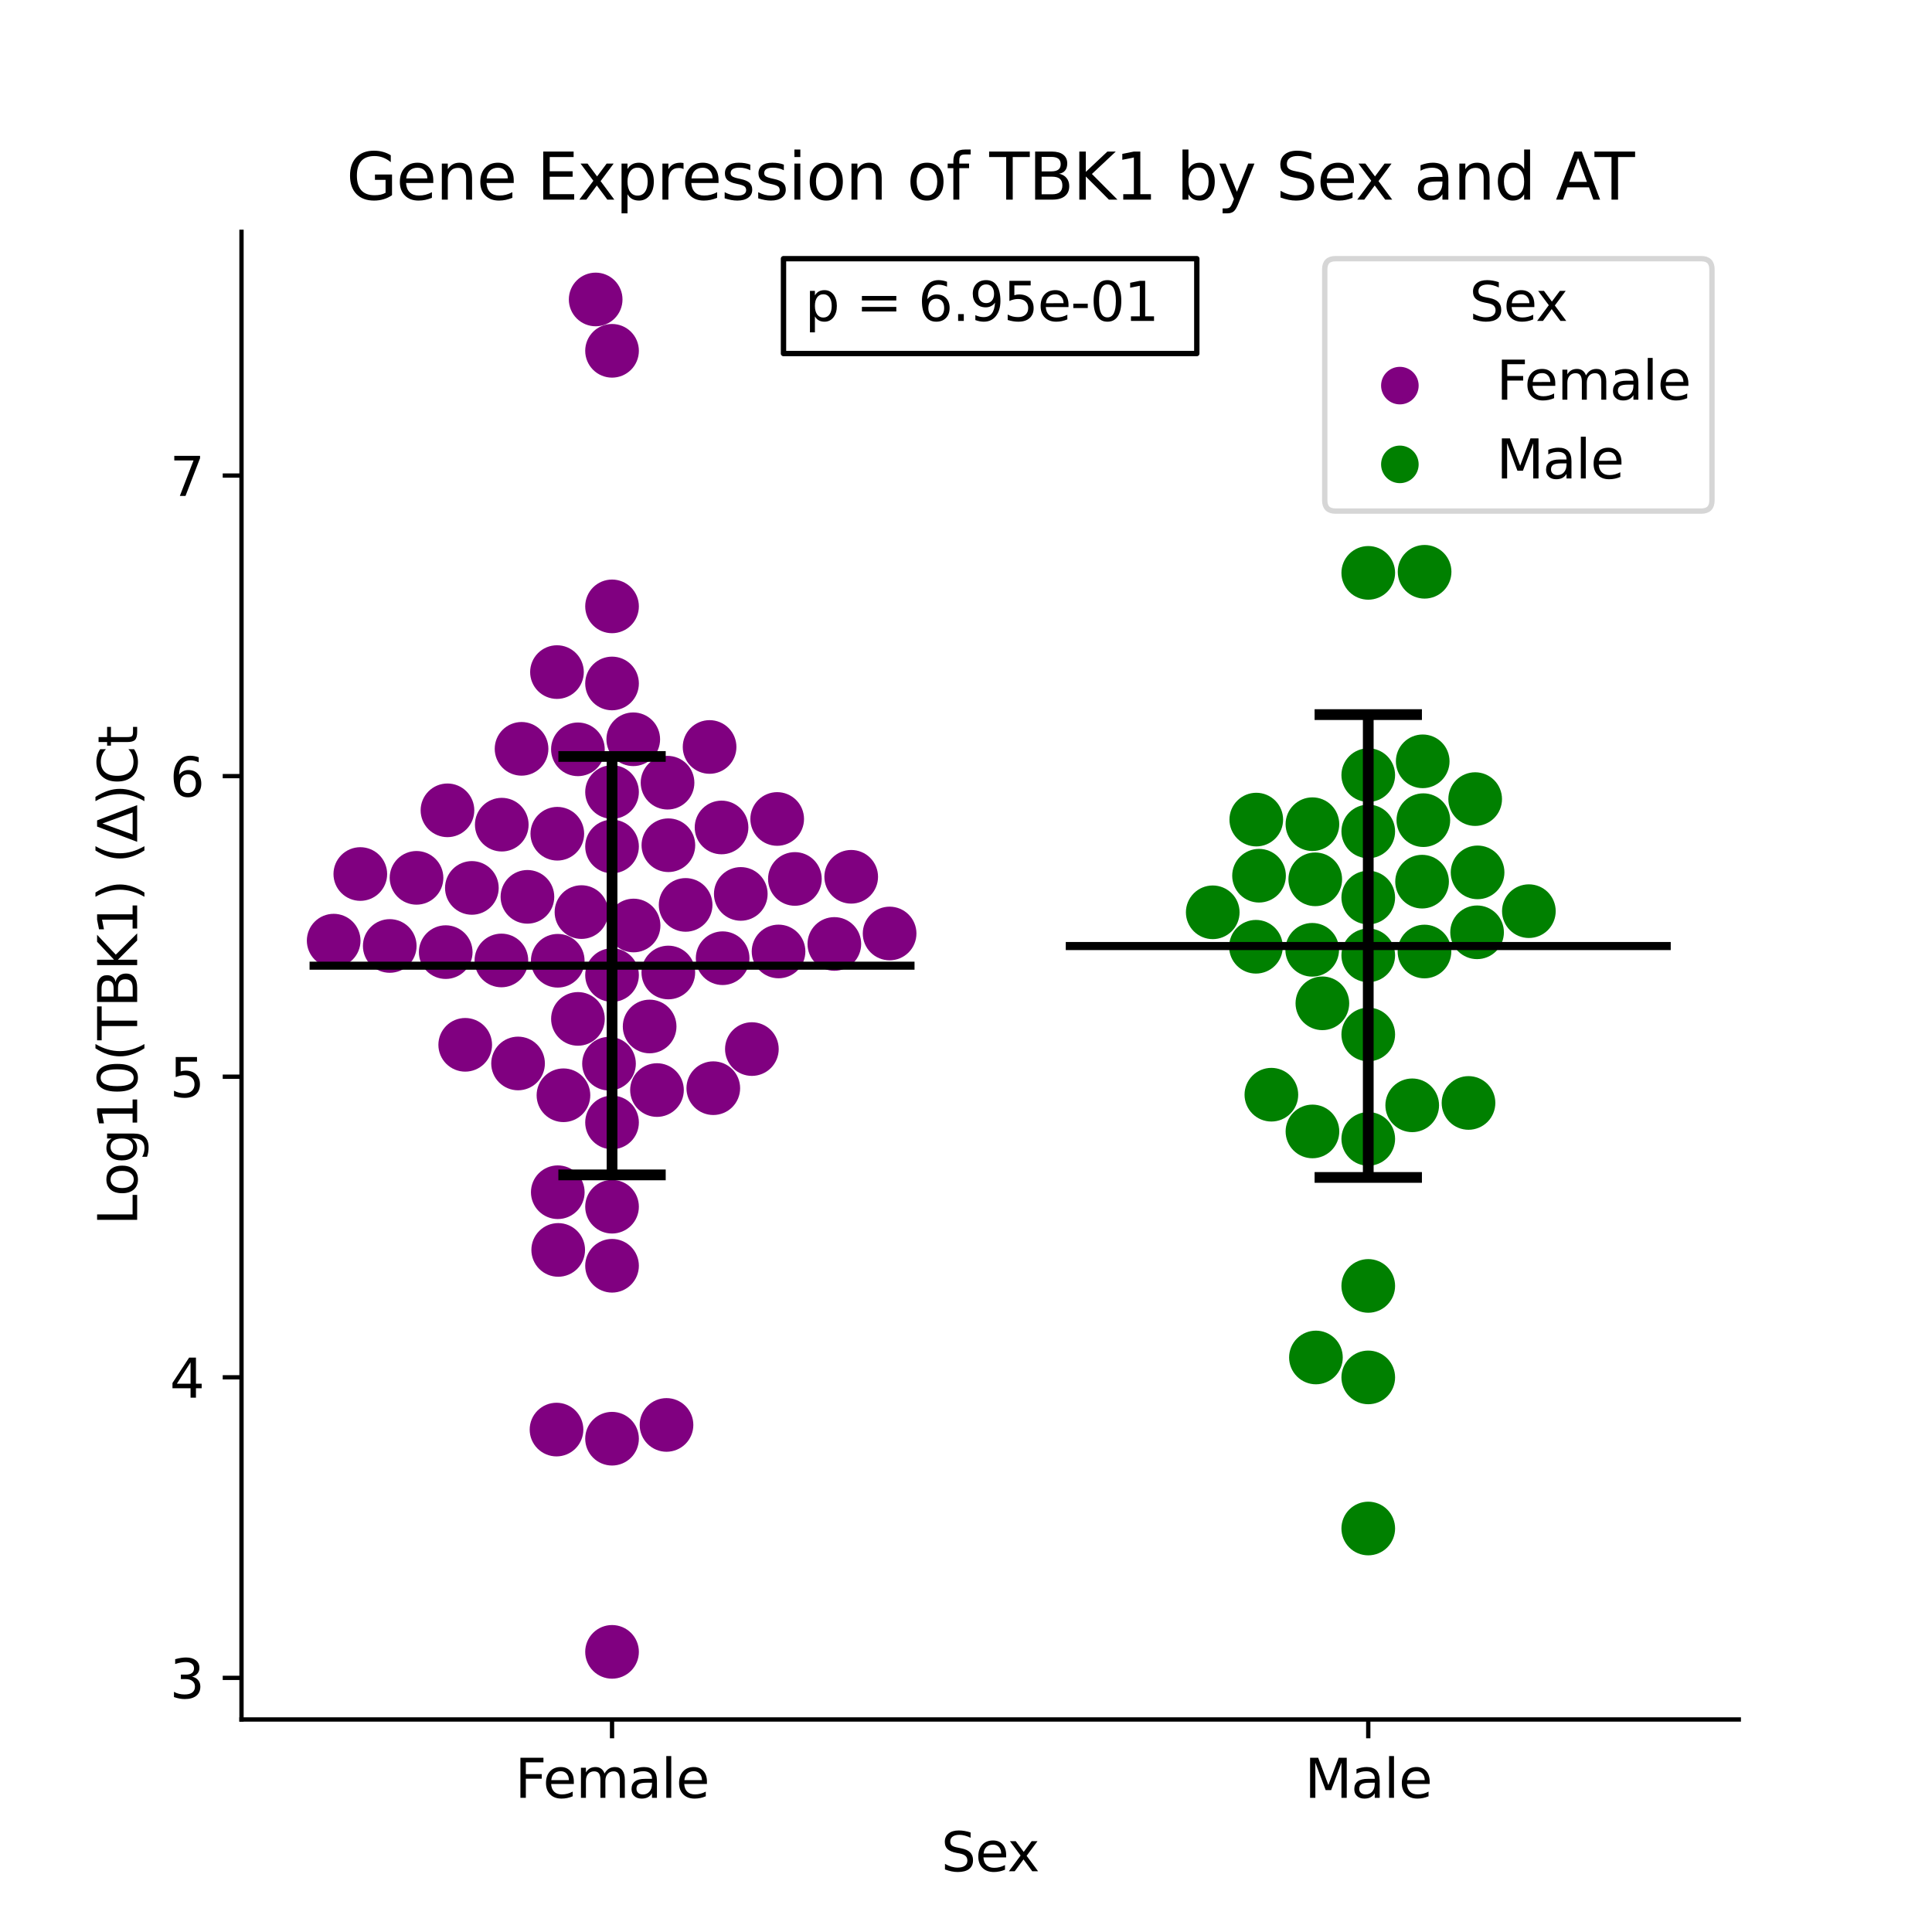 <?xml version="1.0" encoding="utf-8" standalone="no"?>
<!DOCTYPE svg PUBLIC "-//W3C//DTD SVG 1.1//EN"
  "http://www.w3.org/Graphics/SVG/1.1/DTD/svg11.dtd">
<svg xmlns:xlink="http://www.w3.org/1999/xlink" width="360pt" height="360pt" viewBox="0 0 360 360" xmlns="http://www.w3.org/2000/svg" version="1.1">
 <defs>
  <style type="text/css">*{stroke-linejoin: round; stroke-linecap: butt}</style>
 </defs>
 <g id="figure_1">
  <g id="patch_1">
   <path d="M 0 360 
L 360 360 
L 360 0 
L 0 0 
z
" style="fill: #ffffff"/>
  </g>
  <g id="axes_1">
   <g id="patch_2">
    <path d="M 45 320.4 
L 324 320.4 
L 324 43.2 
L 45 43.2 
z
" style="fill: #ffffff"/>
   </g>
   <g id="PathCollection_1">
    <defs>
     <path id="C0_0_c34fcb2a4e" d="M 0 5 
C 1.326 5 2.598 4.473 3.536 3.536 
C 4.473 2.598 5 1.326 5 -0 
C 5 -1.326 4.473 -2.598 3.536 -3.536 
C 2.598 -4.473 1.326 -5 0 -5 
C -1.326 -5 -2.598 -4.473 -3.536 -3.536 
C -4.473 -2.598 -5 -1.326 -5 0 
C -5 1.326 -4.473 2.598 -3.536 3.536 
C -2.598 4.473 -1.326 5 0 5 
z
"/>
    </defs>
    <g clip-path="url(#p6804b8bcdd)">
     <use xlink:href="#C0_0_c34fcb2a4e" x="127.757" y="168.617" style="fill: #800080"/>
    </g>
    <g clip-path="url(#p6804b8bcdd)">
     <use xlink:href="#C0_0_c34fcb2a4e" x="114.045" y="307.8" style="fill: #800080"/>
    </g>
    <g clip-path="url(#p6804b8bcdd)">
     <use xlink:href="#C0_0_c34fcb2a4e" x="107.685" y="139.626" style="fill: #800080"/>
    </g>
    <g clip-path="url(#p6804b8bcdd)">
     <use xlink:href="#C0_0_c34fcb2a4e" x="114.045" y="127.354" style="fill: #800080"/>
    </g>
    <g clip-path="url(#p6804b8bcdd)">
     <use xlink:href="#C0_0_c34fcb2a4e" x="138.035" y="166.57" style="fill: #800080"/>
    </g>
    <g clip-path="url(#p6804b8bcdd)">
     <use xlink:href="#C0_0_c34fcb2a4e" x="93.427" y="178.968" style="fill: #800080"/>
    </g>
    <g clip-path="url(#p6804b8bcdd)">
     <use xlink:href="#C0_0_c34fcb2a4e" x="155.468" y="175.891" style="fill: #800080"/>
    </g>
    <g clip-path="url(#p6804b8bcdd)">
     <use xlink:href="#C0_0_c34fcb2a4e" x="98.279" y="167.113" style="fill: #800080"/>
    </g>
    <g clip-path="url(#p6804b8bcdd)">
     <use xlink:href="#C0_0_c34fcb2a4e" x="114.045" y="157.731" style="fill: #800080"/>
    </g>
    <g clip-path="url(#p6804b8bcdd)">
     <use xlink:href="#C0_0_c34fcb2a4e" x="108.347" y="169.953" style="fill: #800080"/>
    </g>
    <g clip-path="url(#p6804b8bcdd)">
     <use xlink:href="#C0_0_c34fcb2a4e" x="144.818" y="152.604" style="fill: #800080"/>
    </g>
    <g clip-path="url(#p6804b8bcdd)">
     <use xlink:href="#C0_0_c34fcb2a4e" x="165.766" y="173.942" style="fill: #800080"/>
    </g>
    <g clip-path="url(#p6804b8bcdd)">
     <use xlink:href="#C0_0_c34fcb2a4e" x="103.927" y="179.024" style="fill: #800080"/>
    </g>
    <g clip-path="url(#p6804b8bcdd)">
     <use xlink:href="#C0_0_c34fcb2a4e" x="117.999" y="137.753" style="fill: #800080"/>
    </g>
    <g clip-path="url(#p6804b8bcdd)">
     <use xlink:href="#C0_0_c34fcb2a4e" x="86.687" y="194.686" style="fill: #800080"/>
    </g>
    <g clip-path="url(#p6804b8bcdd)">
     <use xlink:href="#C0_0_c34fcb2a4e" x="122.419" y="203.116" style="fill: #800080"/>
    </g>
    <g clip-path="url(#p6804b8bcdd)">
     <use xlink:href="#C0_0_c34fcb2a4e" x="114.045" y="147.582" style="fill: #800080"/>
    </g>
    <g clip-path="url(#p6804b8bcdd)">
     <use xlink:href="#C0_0_c34fcb2a4e" x="103.847" y="155.354" style="fill: #800080"/>
    </g>
    <g clip-path="url(#p6804b8bcdd)">
     <use xlink:href="#C0_0_c34fcb2a4e" x="97.185" y="139.535" style="fill: #800080"/>
    </g>
    <g clip-path="url(#p6804b8bcdd)">
     <use xlink:href="#C0_0_c34fcb2a4e" x="93.497" y="153.664" style="fill: #800080"/>
    </g>
    <g clip-path="url(#p6804b8bcdd)">
     <use xlink:href="#C0_0_c34fcb2a4e" x="83.379" y="150.992" style="fill: #800080"/>
    </g>
    <g clip-path="url(#p6804b8bcdd)">
     <use xlink:href="#C0_0_c34fcb2a4e" x="132.221" y="139.187" style="fill: #800080"/>
    </g>
    <g clip-path="url(#p6804b8bcdd)">
     <use xlink:href="#C0_0_c34fcb2a4e" x="113.48" y="198.2" style="fill: #800080"/>
    </g>
    <g clip-path="url(#p6804b8bcdd)">
     <use xlink:href="#C0_0_c34fcb2a4e" x="124.386" y="145.844" style="fill: #800080"/>
    </g>
    <g clip-path="url(#p6804b8bcdd)">
     <use xlink:href="#C0_0_c34fcb2a4e" x="83.054" y="177.414" style="fill: #800080"/>
    </g>
    <g clip-path="url(#p6804b8bcdd)">
     <use xlink:href="#C0_0_c34fcb2a4e" x="124.543" y="157.497" style="fill: #800080"/>
    </g>
    <g clip-path="url(#p6804b8bcdd)">
     <use xlink:href="#C0_0_c34fcb2a4e" x="67.139" y="162.861" style="fill: #800080"/>
    </g>
    <g clip-path="url(#p6804b8bcdd)">
     <use xlink:href="#C0_0_c34fcb2a4e" x="121.05" y="191.27" style="fill: #800080"/>
    </g>
    <g clip-path="url(#p6804b8bcdd)">
     <use xlink:href="#C0_0_c34fcb2a4e" x="158.609" y="163.378" style="fill: #800080"/>
    </g>
    <g clip-path="url(#p6804b8bcdd)">
     <use xlink:href="#C0_0_c34fcb2a4e" x="114.045" y="224.851" style="fill: #800080"/>
    </g>
    <g clip-path="url(#p6804b8bcdd)">
     <use xlink:href="#C0_0_c34fcb2a4e" x="77.612" y="163.574" style="fill: #800080"/>
    </g>
    <g clip-path="url(#p6804b8bcdd)">
     <use xlink:href="#C0_0_c34fcb2a4e" x="107.691" y="189.857" style="fill: #800080"/>
    </g>
    <g clip-path="url(#p6804b8bcdd)">
     <use xlink:href="#C0_0_c34fcb2a4e" x="103.698" y="266.381" style="fill: #800080"/>
    </g>
    <g clip-path="url(#p6804b8bcdd)">
     <use xlink:href="#C0_0_c34fcb2a4e" x="87.926" y="165.451" style="fill: #800080"/>
    </g>
    <g clip-path="url(#p6804b8bcdd)">
     <use xlink:href="#C0_0_c34fcb2a4e" x="104.014" y="232.905" style="fill: #800080"/>
    </g>
    <g clip-path="url(#p6804b8bcdd)">
     <use xlink:href="#C0_0_c34fcb2a4e" x="134.45" y="154.186" style="fill: #800080"/>
    </g>
    <g clip-path="url(#p6804b8bcdd)">
     <use xlink:href="#C0_0_c34fcb2a4e" x="118.061" y="172.454" style="fill: #800080"/>
    </g>
    <g clip-path="url(#p6804b8bcdd)">
     <use xlink:href="#C0_0_c34fcb2a4e" x="145.071" y="177.291" style="fill: #800080"/>
    </g>
    <g clip-path="url(#p6804b8bcdd)">
     <use xlink:href="#C0_0_c34fcb2a4e" x="72.624" y="176.268" style="fill: #800080"/>
    </g>
    <g clip-path="url(#p6804b8bcdd)">
     <use xlink:href="#C0_0_c34fcb2a4e" x="104.991" y="204.086" style="fill: #800080"/>
    </g>
    <g clip-path="url(#p6804b8bcdd)">
     <use xlink:href="#C0_0_c34fcb2a4e" x="96.533" y="198.162" style="fill: #800080"/>
    </g>
    <g clip-path="url(#p6804b8bcdd)">
     <use xlink:href="#C0_0_c34fcb2a4e" x="140.102" y="195.479" style="fill: #800080"/>
    </g>
    <g clip-path="url(#p6804b8bcdd)">
     <use xlink:href="#C0_0_c34fcb2a4e" x="114.045" y="65.368" style="fill: #800080"/>
    </g>
    <g clip-path="url(#p6804b8bcdd)">
     <use xlink:href="#C0_0_c34fcb2a4e" x="124.533" y="181.211" style="fill: #800080"/>
    </g>
    <g clip-path="url(#p6804b8bcdd)">
     <use xlink:href="#C0_0_c34fcb2a4e" x="148.117" y="163.779" style="fill: #800080"/>
    </g>
    <g clip-path="url(#p6804b8bcdd)">
     <use xlink:href="#C0_0_c34fcb2a4e" x="124.194" y="265.516" style="fill: #800080"/>
    </g>
    <g clip-path="url(#p6804b8bcdd)">
     <use xlink:href="#C0_0_c34fcb2a4e" x="114.045" y="181.694" style="fill: #800080"/>
    </g>
    <g clip-path="url(#p6804b8bcdd)">
     <use xlink:href="#C0_0_c34fcb2a4e" x="114.045" y="209.15" style="fill: #800080"/>
    </g>
    <g clip-path="url(#p6804b8bcdd)">
     <use xlink:href="#C0_0_c34fcb2a4e" x="103.784" y="125.234" style="fill: #800080"/>
    </g>
    <g clip-path="url(#p6804b8bcdd)">
     <use xlink:href="#C0_0_c34fcb2a4e" x="62.176" y="175.275" style="fill: #800080"/>
    </g>
    <g clip-path="url(#p6804b8bcdd)">
     <use xlink:href="#C0_0_c34fcb2a4e" x="134.654" y="178.549" style="fill: #800080"/>
    </g>
    <g clip-path="url(#p6804b8bcdd)">
     <use xlink:href="#C0_0_c34fcb2a4e" x="103.935" y="222.154" style="fill: #800080"/>
    </g>
    <g clip-path="url(#p6804b8bcdd)">
     <use xlink:href="#C0_0_c34fcb2a4e" x="114.045" y="235.857" style="fill: #800080"/>
    </g>
    <g clip-path="url(#p6804b8bcdd)">
     <use xlink:href="#C0_0_c34fcb2a4e" x="114.045" y="268.082" style="fill: #800080"/>
    </g>
    <g clip-path="url(#p6804b8bcdd)">
     <use xlink:href="#C0_0_c34fcb2a4e" x="132.912" y="202.767" style="fill: #800080"/>
    </g>
    <g clip-path="url(#p6804b8bcdd)">
     <use xlink:href="#C0_0_c34fcb2a4e" x="110.994" y="55.8" style="fill: #800080"/>
    </g>
    <g clip-path="url(#p6804b8bcdd)">
     <use xlink:href="#C0_0_c34fcb2a4e" x="114.045" y="112.99" style="fill: #800080"/>
    </g>
   </g>
   <g id="PathCollection_2">
    <defs>
     <path id="C1_0_9ca6157a76" d="M 0 5 
C 1.326 5 2.598 4.473 3.536 3.536 
C 4.473 2.598 5 1.326 5 -0 
C 5 -1.326 4.473 -2.598 3.536 -3.536 
C 2.598 -4.473 1.326 -5 0 -5 
C -1.326 -5 -2.598 -4.473 -3.536 -3.536 
C -4.473 -2.598 -5 -1.326 -5 0 
C -5 1.326 -4.473 2.598 -3.536 3.536 
C -2.598 4.473 -1.326 5 0 5 
z
"/>
    </defs>
    <g clip-path="url(#p6804b8bcdd)">
     <use xlink:href="#C1_0_9ca6157a76" x="254.955" y="284.816" style="fill: #008000"/>
    </g>
    <g clip-path="url(#p6804b8bcdd)">
     <use xlink:href="#C1_0_9ca6157a76" x="234.089" y="152.72" style="fill: #008000"/>
    </g>
    <g clip-path="url(#p6804b8bcdd)">
     <use xlink:href="#C1_0_9ca6157a76" x="254.955" y="167.246" style="fill: #008000"/>
    </g>
    <g clip-path="url(#p6804b8bcdd)">
     <use xlink:href="#C1_0_9ca6157a76" x="265.102" y="141.862" style="fill: #008000"/>
    </g>
    <g clip-path="url(#p6804b8bcdd)">
     <use xlink:href="#C1_0_9ca6157a76" x="275.232" y="173.722" style="fill: #008000"/>
    </g>
    <g clip-path="url(#p6804b8bcdd)">
     <use xlink:href="#C1_0_9ca6157a76" x="265.22" y="152.826" style="fill: #008000"/>
    </g>
    <g clip-path="url(#p6804b8bcdd)">
     <use xlink:href="#C1_0_9ca6157a76" x="254.955" y="154.927" style="fill: #008000"/>
    </g>
    <g clip-path="url(#p6804b8bcdd)">
     <use xlink:href="#C1_0_9ca6157a76" x="275.326" y="162.556" style="fill: #008000"/>
    </g>
    <g clip-path="url(#p6804b8bcdd)">
     <use xlink:href="#C1_0_9ca6157a76" x="244.551" y="153.576" style="fill: #008000"/>
    </g>
    <g clip-path="url(#p6804b8bcdd)">
     <use xlink:href="#C1_0_9ca6157a76" x="254.955" y="239.613" style="fill: #008000"/>
    </g>
    <g clip-path="url(#p6804b8bcdd)">
     <use xlink:href="#C1_0_9ca6157a76" x="245.079" y="163.849" style="fill: #008000"/>
    </g>
    <g clip-path="url(#p6804b8bcdd)">
     <use xlink:href="#C1_0_9ca6157a76" x="236.902" y="203.982" style="fill: #008000"/>
    </g>
    <g clip-path="url(#p6804b8bcdd)">
     <use xlink:href="#C1_0_9ca6157a76" x="254.955" y="106.746" style="fill: #008000"/>
    </g>
    <g clip-path="url(#p6804b8bcdd)">
     <use xlink:href="#C1_0_9ca6157a76" x="264.983" y="164.284" style="fill: #008000"/>
    </g>
    <g clip-path="url(#p6804b8bcdd)">
     <use xlink:href="#C1_0_9ca6157a76" x="254.955" y="212.217" style="fill: #008000"/>
    </g>
    <g clip-path="url(#p6804b8bcdd)">
     <use xlink:href="#C1_0_9ca6157a76" x="244.556" y="210.827" style="fill: #008000"/>
    </g>
    <g clip-path="url(#p6804b8bcdd)">
     <use xlink:href="#C1_0_9ca6157a76" x="254.955" y="256.659" style="fill: #008000"/>
    </g>
    <g clip-path="url(#p6804b8bcdd)">
     <use xlink:href="#C1_0_9ca6157a76" x="254.955" y="144.431" style="fill: #008000"/>
    </g>
    <g clip-path="url(#p6804b8bcdd)">
     <use xlink:href="#C1_0_9ca6157a76" x="234.028" y="176.414" style="fill: #008000"/>
    </g>
    <g clip-path="url(#p6804b8bcdd)">
     <use xlink:href="#C1_0_9ca6157a76" x="273.635" y="205.519" style="fill: #008000"/>
    </g>
    <g clip-path="url(#p6804b8bcdd)">
     <use xlink:href="#C1_0_9ca6157a76" x="245.205" y="252.946" style="fill: #008000"/>
    </g>
    <g clip-path="url(#p6804b8bcdd)">
     <use xlink:href="#C1_0_9ca6157a76" x="265.452" y="106.543" style="fill: #008000"/>
    </g>
    <g clip-path="url(#p6804b8bcdd)">
     <use xlink:href="#C1_0_9ca6157a76" x="244.511" y="176.982" style="fill: #008000"/>
    </g>
    <g clip-path="url(#p6804b8bcdd)">
     <use xlink:href="#C1_0_9ca6157a76" x="246.406" y="186.953" style="fill: #008000"/>
    </g>
    <g clip-path="url(#p6804b8bcdd)">
     <use xlink:href="#C1_0_9ca6157a76" x="274.878" y="148.902" style="fill: #008000"/>
    </g>
    <g clip-path="url(#p6804b8bcdd)">
     <use xlink:href="#C1_0_9ca6157a76" x="225.977" y="169.995" style="fill: #008000"/>
    </g>
    <g clip-path="url(#p6804b8bcdd)">
     <use xlink:href="#C1_0_9ca6157a76" x="265.428" y="177.302" style="fill: #008000"/>
    </g>
    <g clip-path="url(#p6804b8bcdd)">
     <use xlink:href="#C1_0_9ca6157a76" x="284.883" y="169.782" style="fill: #008000"/>
    </g>
    <g clip-path="url(#p6804b8bcdd)">
     <use xlink:href="#C1_0_9ca6157a76" x="263.146" y="205.96" style="fill: #008000"/>
    </g>
    <g clip-path="url(#p6804b8bcdd)">
     <use xlink:href="#C1_0_9ca6157a76" x="234.603" y="163.176" style="fill: #008000"/>
    </g>
    <g clip-path="url(#p6804b8bcdd)">
     <use xlink:href="#C1_0_9ca6157a76" x="254.955" y="192.759" style="fill: #008000"/>
    </g>
    <g clip-path="url(#p6804b8bcdd)">
     <use xlink:href="#C1_0_9ca6157a76" x="254.955" y="178.017" style="fill: #008000"/>
    </g>
   </g>
   <g id="PathCollection_3"/>
   <g id="PathCollection_4"/>
   <g id="matplotlib.axis_1">
    <g id="xtick_1">
     <g id="line2d_1">
      <defs>
       <path id="m818ea769c9" d="M 0 0 
L 0 3.5 
" style="stroke: #000000; stroke-width: 0.8"/>
      </defs>
      <g>
       <use xlink:href="#m818ea769c9" x="114.045" y="320.4" style="stroke: #000000; stroke-width: 0.8"/>
      </g>
     </g>
     <g id="text_1">
      <!-- Female -->
      <g transform="translate(95.968 334.998) scale(0.1 -0.1)">
       <defs>
        <path id="DejaVuSans-46" d="M 628 4666 
L 3309 4666 
L 3309 4134 
L 1259 4134 
L 1259 2759 
L 3109 2759 
L 3109 2228 
L 1259 2228 
L 1259 0 
L 628 0 
L 628 4666 
z
" transform="scale(0.016)"/>
        <path id="DejaVuSans-65" d="M 3597 1894 
L 3597 1613 
L 953 1613 
Q 991 1019 1311 708 
Q 1631 397 2203 397 
Q 2534 397 2845 478 
Q 3156 559 3463 722 
L 3463 178 
Q 3153 47 2828 -22 
Q 2503 -91 2169 -91 
Q 1331 -91 842 396 
Q 353 884 353 1716 
Q 353 2575 817 3079 
Q 1281 3584 2069 3584 
Q 2775 3584 3186 3129 
Q 3597 2675 3597 1894 
z
M 3022 2063 
Q 3016 2534 2758 2815 
Q 2500 3097 2075 3097 
Q 1594 3097 1305 2825 
Q 1016 2553 972 2059 
L 3022 2063 
z
" transform="scale(0.016)"/>
        <path id="DejaVuSans-6d" d="M 3328 2828 
Q 3544 3216 3844 3400 
Q 4144 3584 4550 3584 
Q 5097 3584 5394 3201 
Q 5691 2819 5691 2113 
L 5691 0 
L 5113 0 
L 5113 2094 
Q 5113 2597 4934 2840 
Q 4756 3084 4391 3084 
Q 3944 3084 3684 2787 
Q 3425 2491 3425 1978 
L 3425 0 
L 2847 0 
L 2847 2094 
Q 2847 2600 2669 2842 
Q 2491 3084 2119 3084 
Q 1678 3084 1418 2786 
Q 1159 2488 1159 1978 
L 1159 0 
L 581 0 
L 581 3500 
L 1159 3500 
L 1159 2956 
Q 1356 3278 1631 3431 
Q 1906 3584 2284 3584 
Q 2666 3584 2933 3390 
Q 3200 3197 3328 2828 
z
" transform="scale(0.016)"/>
        <path id="DejaVuSans-61" d="M 2194 1759 
Q 1497 1759 1228 1600 
Q 959 1441 959 1056 
Q 959 750 1161 570 
Q 1363 391 1709 391 
Q 2188 391 2477 730 
Q 2766 1069 2766 1631 
L 2766 1759 
L 2194 1759 
z
M 3341 1997 
L 3341 0 
L 2766 0 
L 2766 531 
Q 2569 213 2275 61 
Q 1981 -91 1556 -91 
Q 1019 -91 701 211 
Q 384 513 384 1019 
Q 384 1609 779 1909 
Q 1175 2209 1959 2209 
L 2766 2209 
L 2766 2266 
Q 2766 2663 2505 2880 
Q 2244 3097 1772 3097 
Q 1472 3097 1187 3025 
Q 903 2953 641 2809 
L 641 3341 
Q 956 3463 1253 3523 
Q 1550 3584 1831 3584 
Q 2591 3584 2966 3190 
Q 3341 2797 3341 1997 
z
" transform="scale(0.016)"/>
        <path id="DejaVuSans-6c" d="M 603 4863 
L 1178 4863 
L 1178 0 
L 603 0 
L 603 4863 
z
" transform="scale(0.016)"/>
       </defs>
       <use xlink:href="#DejaVuSans-46"/>
       <use xlink:href="#DejaVuSans-65" x="52.02"/>
       <use xlink:href="#DejaVuSans-6d" x="113.543"/>
       <use xlink:href="#DejaVuSans-61" x="210.955"/>
       <use xlink:href="#DejaVuSans-6c" x="272.234"/>
       <use xlink:href="#DejaVuSans-65" x="300.018"/>
      </g>
     </g>
    </g>
    <g id="xtick_2">
     <g id="line2d_2">
      <g>
       <use xlink:href="#m818ea769c9" x="254.955" y="320.4" style="stroke: #000000; stroke-width: 0.8"/>
      </g>
     </g>
     <g id="text_2">
      <!-- Male -->
      <g transform="translate(243.111 334.998) scale(0.1 -0.1)">
       <defs>
        <path id="DejaVuSans-4d" d="M 628 4666 
L 1569 4666 
L 2759 1491 
L 3956 4666 
L 4897 4666 
L 4897 0 
L 4281 0 
L 4281 4097 
L 3078 897 
L 2444 897 
L 1241 4097 
L 1241 0 
L 628 0 
L 628 4666 
z
" transform="scale(0.016)"/>
       </defs>
       <use xlink:href="#DejaVuSans-4d"/>
       <use xlink:href="#DejaVuSans-61" x="86.279"/>
       <use xlink:href="#DejaVuSans-6c" x="147.559"/>
       <use xlink:href="#DejaVuSans-65" x="175.342"/>
      </g>
     </g>
    </g>
    <g id="text_3">
     <!-- Sex -->
     <g transform="translate(175.377 348.677) scale(0.1 -0.1)">
      <defs>
       <path id="DejaVuSans-53" d="M 3425 4513 
L 3425 3897 
Q 3066 4069 2747 4153 
Q 2428 4238 2131 4238 
Q 1616 4238 1336 4038 
Q 1056 3838 1056 3469 
Q 1056 3159 1242 3001 
Q 1428 2844 1947 2747 
L 2328 2669 
Q 3034 2534 3370 2195 
Q 3706 1856 3706 1288 
Q 3706 609 3251 259 
Q 2797 -91 1919 -91 
Q 1588 -91 1214 -16 
Q 841 59 441 206 
L 441 856 
Q 825 641 1194 531 
Q 1563 422 1919 422 
Q 2459 422 2753 634 
Q 3047 847 3047 1241 
Q 3047 1584 2836 1778 
Q 2625 1972 2144 2069 
L 1759 2144 
Q 1053 2284 737 2584 
Q 422 2884 422 3419 
Q 422 4038 858 4394 
Q 1294 4750 2059 4750 
Q 2388 4750 2728 4690 
Q 3069 4631 3425 4513 
z
" transform="scale(0.016)"/>
       <path id="DejaVuSans-78" d="M 3513 3500 
L 2247 1797 
L 3578 0 
L 2900 0 
L 1881 1375 
L 863 0 
L 184 0 
L 1544 1831 
L 300 3500 
L 978 3500 
L 1906 2253 
L 2834 3500 
L 3513 3500 
z
" transform="scale(0.016)"/>
      </defs>
      <use xlink:href="#DejaVuSans-53"/>
      <use xlink:href="#DejaVuSans-65" x="63.477"/>
      <use xlink:href="#DejaVuSans-78" x="123.25"/>
     </g>
    </g>
   </g>
   <g id="matplotlib.axis_2">
    <g id="ytick_1">
     <g id="line2d_3">
      <defs>
       <path id="m988c9fa1f8" d="M 0 0 
L -3.5 0 
" style="stroke: #000000; stroke-width: 0.8"/>
      </defs>
      <g>
       <use xlink:href="#m988c9fa1f8" x="45" y="312.649" style="stroke: #000000; stroke-width: 0.8"/>
      </g>
     </g>
     <g id="text_4">
      <!-- 3 -->
      <g transform="translate(31.637 316.448) scale(0.1 -0.1)">
       <defs>
        <path id="DejaVuSans-33" d="M 2597 2516 
Q 3050 2419 3304 2112 
Q 3559 1806 3559 1356 
Q 3559 666 3084 287 
Q 2609 -91 1734 -91 
Q 1441 -91 1130 -33 
Q 819 25 488 141 
L 488 750 
Q 750 597 1062 519 
Q 1375 441 1716 441 
Q 2309 441 2620 675 
Q 2931 909 2931 1356 
Q 2931 1769 2642 2001 
Q 2353 2234 1838 2234 
L 1294 2234 
L 1294 2753 
L 1863 2753 
Q 2328 2753 2575 2939 
Q 2822 3125 2822 3475 
Q 2822 3834 2567 4026 
Q 2313 4219 1838 4219 
Q 1578 4219 1281 4162 
Q 984 4106 628 3988 
L 628 4550 
Q 988 4650 1302 4700 
Q 1616 4750 1894 4750 
Q 2613 4750 3031 4423 
Q 3450 4097 3450 3541 
Q 3450 3153 3228 2886 
Q 3006 2619 2597 2516 
z
" transform="scale(0.016)"/>
       </defs>
       <use xlink:href="#DejaVuSans-33"/>
      </g>
     </g>
    </g>
    <g id="ytick_2">
     <g id="line2d_4">
      <g>
       <use xlink:href="#m988c9fa1f8" x="45" y="256.639" style="stroke: #000000; stroke-width: 0.8"/>
      </g>
     </g>
     <g id="text_5">
      <!-- 4 -->
      <g transform="translate(31.637 260.438) scale(0.1 -0.1)">
       <defs>
        <path id="DejaVuSans-34" d="M 2419 4116 
L 825 1625 
L 2419 1625 
L 2419 4116 
z
M 2253 4666 
L 3047 4666 
L 3047 1625 
L 3713 1625 
L 3713 1100 
L 3047 1100 
L 3047 0 
L 2419 0 
L 2419 1100 
L 313 1100 
L 313 1709 
L 2253 4666 
z
" transform="scale(0.016)"/>
       </defs>
       <use xlink:href="#DejaVuSans-34"/>
      </g>
     </g>
    </g>
    <g id="ytick_3">
     <g id="line2d_5">
      <g>
       <use xlink:href="#m988c9fa1f8" x="45" y="200.63" style="stroke: #000000; stroke-width: 0.8"/>
      </g>
     </g>
     <g id="text_6">
      <!-- 5 -->
      <g transform="translate(31.637 204.429) scale(0.1 -0.1)">
       <defs>
        <path id="DejaVuSans-35" d="M 691 4666 
L 3169 4666 
L 3169 4134 
L 1269 4134 
L 1269 2991 
Q 1406 3038 1543 3061 
Q 1681 3084 1819 3084 
Q 2600 3084 3056 2656 
Q 3513 2228 3513 1497 
Q 3513 744 3044 326 
Q 2575 -91 1722 -91 
Q 1428 -91 1123 -41 
Q 819 9 494 109 
L 494 744 
Q 775 591 1075 516 
Q 1375 441 1709 441 
Q 2250 441 2565 725 
Q 2881 1009 2881 1497 
Q 2881 1984 2565 2268 
Q 2250 2553 1709 2553 
Q 1456 2553 1204 2497 
Q 953 2441 691 2322 
L 691 4666 
z
" transform="scale(0.016)"/>
       </defs>
       <use xlink:href="#DejaVuSans-35"/>
      </g>
     </g>
    </g>
    <g id="ytick_4">
     <g id="line2d_6">
      <g>
       <use xlink:href="#m988c9fa1f8" x="45" y="144.62" style="stroke: #000000; stroke-width: 0.8"/>
      </g>
     </g>
     <g id="text_7">
      <!-- 6 -->
      <g transform="translate(31.637 148.42) scale(0.1 -0.1)">
       <defs>
        <path id="DejaVuSans-36" d="M 2113 2584 
Q 1688 2584 1439 2293 
Q 1191 2003 1191 1497 
Q 1191 994 1439 701 
Q 1688 409 2113 409 
Q 2538 409 2786 701 
Q 3034 994 3034 1497 
Q 3034 2003 2786 2293 
Q 2538 2584 2113 2584 
z
M 3366 4563 
L 3366 3988 
Q 3128 4100 2886 4159 
Q 2644 4219 2406 4219 
Q 1781 4219 1451 3797 
Q 1122 3375 1075 2522 
Q 1259 2794 1537 2939 
Q 1816 3084 2150 3084 
Q 2853 3084 3261 2657 
Q 3669 2231 3669 1497 
Q 3669 778 3244 343 
Q 2819 -91 2113 -91 
Q 1303 -91 875 529 
Q 447 1150 447 2328 
Q 447 3434 972 4092 
Q 1497 4750 2381 4750 
Q 2619 4750 2861 4703 
Q 3103 4656 3366 4563 
z
" transform="scale(0.016)"/>
       </defs>
       <use xlink:href="#DejaVuSans-36"/>
      </g>
     </g>
    </g>
    <g id="ytick_5">
     <g id="line2d_7">
      <g>
       <use xlink:href="#m988c9fa1f8" x="45" y="88.611" style="stroke: #000000; stroke-width: 0.8"/>
      </g>
     </g>
     <g id="text_8">
      <!-- 7 -->
      <g transform="translate(31.637 92.41) scale(0.1 -0.1)">
       <defs>
        <path id="DejaVuSans-37" d="M 525 4666 
L 3525 4666 
L 3525 4397 
L 1831 0 
L 1172 0 
L 2766 4134 
L 525 4134 
L 525 4666 
z
" transform="scale(0.016)"/>
       </defs>
       <use xlink:href="#DejaVuSans-37"/>
      </g>
     </g>
    </g>
    <g id="text_9">
     <!-- Log10(TBK1) (Δ)Ct -->
     <g transform="translate(25.558 228.303) rotate(-90) scale(0.1 -0.1)">
      <defs>
       <path id="DejaVuSans-4c" d="M 628 4666 
L 1259 4666 
L 1259 531 
L 3531 531 
L 3531 0 
L 628 0 
L 628 4666 
z
" transform="scale(0.016)"/>
       <path id="DejaVuSans-6f" d="M 1959 3097 
Q 1497 3097 1228 2736 
Q 959 2375 959 1747 
Q 959 1119 1226 758 
Q 1494 397 1959 397 
Q 2419 397 2687 759 
Q 2956 1122 2956 1747 
Q 2956 2369 2687 2733 
Q 2419 3097 1959 3097 
z
M 1959 3584 
Q 2709 3584 3137 3096 
Q 3566 2609 3566 1747 
Q 3566 888 3137 398 
Q 2709 -91 1959 -91 
Q 1206 -91 779 398 
Q 353 888 353 1747 
Q 353 2609 779 3096 
Q 1206 3584 1959 3584 
z
" transform="scale(0.016)"/>
       <path id="DejaVuSans-67" d="M 2906 1791 
Q 2906 2416 2648 2759 
Q 2391 3103 1925 3103 
Q 1463 3103 1205 2759 
Q 947 2416 947 1791 
Q 947 1169 1205 825 
Q 1463 481 1925 481 
Q 2391 481 2648 825 
Q 2906 1169 2906 1791 
z
M 3481 434 
Q 3481 -459 3084 -895 
Q 2688 -1331 1869 -1331 
Q 1566 -1331 1297 -1286 
Q 1028 -1241 775 -1147 
L 775 -588 
Q 1028 -725 1275 -790 
Q 1522 -856 1778 -856 
Q 2344 -856 2625 -561 
Q 2906 -266 2906 331 
L 2906 616 
Q 2728 306 2450 153 
Q 2172 0 1784 0 
Q 1141 0 747 490 
Q 353 981 353 1791 
Q 353 2603 747 3093 
Q 1141 3584 1784 3584 
Q 2172 3584 2450 3431 
Q 2728 3278 2906 2969 
L 2906 3500 
L 3481 3500 
L 3481 434 
z
" transform="scale(0.016)"/>
       <path id="DejaVuSans-31" d="M 794 531 
L 1825 531 
L 1825 4091 
L 703 3866 
L 703 4441 
L 1819 4666 
L 2450 4666 
L 2450 531 
L 3481 531 
L 3481 0 
L 794 0 
L 794 531 
z
" transform="scale(0.016)"/>
       <path id="DejaVuSans-30" d="M 2034 4250 
Q 1547 4250 1301 3770 
Q 1056 3291 1056 2328 
Q 1056 1369 1301 889 
Q 1547 409 2034 409 
Q 2525 409 2770 889 
Q 3016 1369 3016 2328 
Q 3016 3291 2770 3770 
Q 2525 4250 2034 4250 
z
M 2034 4750 
Q 2819 4750 3233 4129 
Q 3647 3509 3647 2328 
Q 3647 1150 3233 529 
Q 2819 -91 2034 -91 
Q 1250 -91 836 529 
Q 422 1150 422 2328 
Q 422 3509 836 4129 
Q 1250 4750 2034 4750 
z
" transform="scale(0.016)"/>
       <path id="DejaVuSans-28" d="M 1984 4856 
Q 1566 4138 1362 3434 
Q 1159 2731 1159 2009 
Q 1159 1288 1364 580 
Q 1569 -128 1984 -844 
L 1484 -844 
Q 1016 -109 783 600 
Q 550 1309 550 2009 
Q 550 2706 781 3412 
Q 1013 4119 1484 4856 
L 1984 4856 
z
" transform="scale(0.016)"/>
       <path id="DejaVuSans-54" d="M -19 4666 
L 3928 4666 
L 3928 4134 
L 2272 4134 
L 2272 0 
L 1638 0 
L 1638 4134 
L -19 4134 
L -19 4666 
z
" transform="scale(0.016)"/>
       <path id="DejaVuSans-42" d="M 1259 2228 
L 1259 519 
L 2272 519 
Q 2781 519 3026 730 
Q 3272 941 3272 1375 
Q 3272 1813 3026 2020 
Q 2781 2228 2272 2228 
L 1259 2228 
z
M 1259 4147 
L 1259 2741 
L 2194 2741 
Q 2656 2741 2882 2914 
Q 3109 3088 3109 3444 
Q 3109 3797 2882 3972 
Q 2656 4147 2194 4147 
L 1259 4147 
z
M 628 4666 
L 2241 4666 
Q 2963 4666 3353 4366 
Q 3744 4066 3744 3513 
Q 3744 3084 3544 2831 
Q 3344 2578 2956 2516 
Q 3422 2416 3680 2098 
Q 3938 1781 3938 1306 
Q 3938 681 3513 340 
Q 3088 0 2303 0 
L 628 0 
L 628 4666 
z
" transform="scale(0.016)"/>
       <path id="DejaVuSans-4b" d="M 628 4666 
L 1259 4666 
L 1259 2694 
L 3353 4666 
L 4166 4666 
L 1850 2491 
L 4331 0 
L 3500 0 
L 1259 2247 
L 1259 0 
L 628 0 
L 628 4666 
z
" transform="scale(0.016)"/>
       <path id="DejaVuSans-29" d="M 513 4856 
L 1013 4856 
Q 1481 4119 1714 3412 
Q 1947 2706 1947 2009 
Q 1947 1309 1714 600 
Q 1481 -109 1013 -844 
L 513 -844 
Q 928 -128 1133 580 
Q 1338 1288 1338 2009 
Q 1338 2731 1133 3434 
Q 928 4138 513 4856 
z
" transform="scale(0.016)"/>
       <path id="DejaVuSans-20" transform="scale(0.016)"/>
       <path id="DejaVuSans-394" d="M 2188 4044 
L 906 525 
L 3472 525 
L 2188 4044 
z
M 50 0 
L 1831 4666 
L 2547 4666 
L 4325 0 
L 50 0 
z
" transform="scale(0.016)"/>
       <path id="DejaVuSans-43" d="M 4122 4306 
L 4122 3641 
Q 3803 3938 3442 4084 
Q 3081 4231 2675 4231 
Q 1875 4231 1450 3742 
Q 1025 3253 1025 2328 
Q 1025 1406 1450 917 
Q 1875 428 2675 428 
Q 3081 428 3442 575 
Q 3803 722 4122 1019 
L 4122 359 
Q 3791 134 3420 21 
Q 3050 -91 2638 -91 
Q 1578 -91 968 557 
Q 359 1206 359 2328 
Q 359 3453 968 4101 
Q 1578 4750 2638 4750 
Q 3056 4750 3426 4639 
Q 3797 4528 4122 4306 
z
" transform="scale(0.016)"/>
       <path id="DejaVuSans-74" d="M 1172 4494 
L 1172 3500 
L 2356 3500 
L 2356 3053 
L 1172 3053 
L 1172 1153 
Q 1172 725 1289 603 
Q 1406 481 1766 481 
L 2356 481 
L 2356 0 
L 1766 0 
Q 1100 0 847 248 
Q 594 497 594 1153 
L 594 3053 
L 172 3053 
L 172 3500 
L 594 3500 
L 594 4494 
L 1172 4494 
z
" transform="scale(0.016)"/>
      </defs>
      <use xlink:href="#DejaVuSans-4c"/>
      <use xlink:href="#DejaVuSans-6f" x="53.963"/>
      <use xlink:href="#DejaVuSans-67" x="115.145"/>
      <use xlink:href="#DejaVuSans-31" x="178.621"/>
      <use xlink:href="#DejaVuSans-30" x="242.244"/>
      <use xlink:href="#DejaVuSans-28" x="305.867"/>
      <use xlink:href="#DejaVuSans-54" x="344.881"/>
      <use xlink:href="#DejaVuSans-42" x="405.965"/>
      <use xlink:href="#DejaVuSans-4b" x="474.568"/>
      <use xlink:href="#DejaVuSans-31" x="540.145"/>
      <use xlink:href="#DejaVuSans-29" x="603.768"/>
      <use xlink:href="#DejaVuSans-20" x="642.781"/>
      <use xlink:href="#DejaVuSans-28" x="674.568"/>
      <use xlink:href="#DejaVuSans-394" x="713.582"/>
      <use xlink:href="#DejaVuSans-29" x="781.99"/>
      <use xlink:href="#DejaVuSans-43" x="821.004"/>
      <use xlink:href="#DejaVuSans-74" x="890.828"/>
     </g>
    </g>
   </g>
   <g id="LineCollection_1">
    <path d="M 114.045 218.924 
L 114.045 140.958 
" clip-path="url(#p6804b8bcdd)" style="fill: none; stroke: #000000; stroke-width: 2"/>
   </g>
   <g id="line2d_8">
    <defs>
     <path id="m7b7a367cfa" d="M 10 0 
L -10 -0 
" style="stroke: #000000; stroke-width: 2"/>
    </defs>
    <g clip-path="url(#p6804b8bcdd)">
     <use xlink:href="#m7b7a367cfa" x="114.045" y="218.924" style="stroke: #000000; stroke-width: 2"/>
    </g>
   </g>
   <g id="line2d_9">
    <g clip-path="url(#p6804b8bcdd)">
     <use xlink:href="#m7b7a367cfa" x="114.045" y="140.958" style="stroke: #000000; stroke-width: 2"/>
    </g>
   </g>
   <g id="LineCollection_2">
    <path d="M 254.955 219.401 
L 254.955 133.157 
" clip-path="url(#p6804b8bcdd)" style="fill: none; stroke: #000000; stroke-width: 2"/>
   </g>
   <g id="line2d_10">
    <g clip-path="url(#p6804b8bcdd)">
     <use xlink:href="#m7b7a367cfa" x="254.955" y="219.401" style="stroke: #000000; stroke-width: 2"/>
    </g>
   </g>
   <g id="line2d_11">
    <g clip-path="url(#p6804b8bcdd)">
     <use xlink:href="#m7b7a367cfa" x="254.955" y="133.157" style="stroke: #000000; stroke-width: 2"/>
    </g>
   </g>
   <g id="LineCollection_3">
    <path d="M 57.682 179.941 
L 170.409 179.941 
" clip-path="url(#p6804b8bcdd)" style="fill: none; stroke: #000000; stroke-width: 1.5"/>
   </g>
   <g id="LineCollection_4">
    <path d="M 198.591 176.279 
L 311.318 176.279 
" clip-path="url(#p6804b8bcdd)" style="fill: none; stroke: #000000; stroke-width: 1.5"/>
   </g>
   <g id="patch_3">
    <path d="M 45 320.4 
L 45 43.2 
" style="fill: none; stroke: #000000; stroke-width: 0.8; stroke-linejoin: miter; stroke-linecap: square"/>
   </g>
   <g id="patch_4">
    <path d="M 45 320.4 
L 324 320.4 
" style="fill: none; stroke: #000000; stroke-width: 0.8; stroke-linejoin: miter; stroke-linecap: square"/>
   </g>
   <g id="text_10">
    <!-- Gene Expression of TBK1 by Sex and AT -->
    <g transform="translate(64.533 37.2) scale(0.12 -0.12)">
     <defs>
      <path id="DejaVuSans-47" d="M 3809 666 
L 3809 1919 
L 2778 1919 
L 2778 2438 
L 4434 2438 
L 4434 434 
Q 4069 175 3628 42 
Q 3188 -91 2688 -91 
Q 1594 -91 976 548 
Q 359 1188 359 2328 
Q 359 3472 976 4111 
Q 1594 4750 2688 4750 
Q 3144 4750 3555 4637 
Q 3966 4525 4313 4306 
L 4313 3634 
Q 3963 3931 3569 4081 
Q 3175 4231 2741 4231 
Q 1884 4231 1454 3753 
Q 1025 3275 1025 2328 
Q 1025 1384 1454 906 
Q 1884 428 2741 428 
Q 3075 428 3337 486 
Q 3600 544 3809 666 
z
" transform="scale(0.016)"/>
      <path id="DejaVuSans-6e" d="M 3513 2113 
L 3513 0 
L 2938 0 
L 2938 2094 
Q 2938 2591 2744 2837 
Q 2550 3084 2163 3084 
Q 1697 3084 1428 2787 
Q 1159 2491 1159 1978 
L 1159 0 
L 581 0 
L 581 3500 
L 1159 3500 
L 1159 2956 
Q 1366 3272 1645 3428 
Q 1925 3584 2291 3584 
Q 2894 3584 3203 3211 
Q 3513 2838 3513 2113 
z
" transform="scale(0.016)"/>
      <path id="DejaVuSans-45" d="M 628 4666 
L 3578 4666 
L 3578 4134 
L 1259 4134 
L 1259 2753 
L 3481 2753 
L 3481 2222 
L 1259 2222 
L 1259 531 
L 3634 531 
L 3634 0 
L 628 0 
L 628 4666 
z
" transform="scale(0.016)"/>
      <path id="DejaVuSans-70" d="M 1159 525 
L 1159 -1331 
L 581 -1331 
L 581 3500 
L 1159 3500 
L 1159 2969 
Q 1341 3281 1617 3432 
Q 1894 3584 2278 3584 
Q 2916 3584 3314 3078 
Q 3713 2572 3713 1747 
Q 3713 922 3314 415 
Q 2916 -91 2278 -91 
Q 1894 -91 1617 61 
Q 1341 213 1159 525 
z
M 3116 1747 
Q 3116 2381 2855 2742 
Q 2594 3103 2138 3103 
Q 1681 3103 1420 2742 
Q 1159 2381 1159 1747 
Q 1159 1113 1420 752 
Q 1681 391 2138 391 
Q 2594 391 2855 752 
Q 3116 1113 3116 1747 
z
" transform="scale(0.016)"/>
      <path id="DejaVuSans-72" d="M 2631 2963 
Q 2534 3019 2420 3045 
Q 2306 3072 2169 3072 
Q 1681 3072 1420 2755 
Q 1159 2438 1159 1844 
L 1159 0 
L 581 0 
L 581 3500 
L 1159 3500 
L 1159 2956 
Q 1341 3275 1631 3429 
Q 1922 3584 2338 3584 
Q 2397 3584 2469 3576 
Q 2541 3569 2628 3553 
L 2631 2963 
z
" transform="scale(0.016)"/>
      <path id="DejaVuSans-73" d="M 2834 3397 
L 2834 2853 
Q 2591 2978 2328 3040 
Q 2066 3103 1784 3103 
Q 1356 3103 1142 2972 
Q 928 2841 928 2578 
Q 928 2378 1081 2264 
Q 1234 2150 1697 2047 
L 1894 2003 
Q 2506 1872 2764 1633 
Q 3022 1394 3022 966 
Q 3022 478 2636 193 
Q 2250 -91 1575 -91 
Q 1294 -91 989 -36 
Q 684 19 347 128 
L 347 722 
Q 666 556 975 473 
Q 1284 391 1588 391 
Q 1994 391 2212 530 
Q 2431 669 2431 922 
Q 2431 1156 2273 1281 
Q 2116 1406 1581 1522 
L 1381 1569 
Q 847 1681 609 1914 
Q 372 2147 372 2553 
Q 372 3047 722 3315 
Q 1072 3584 1716 3584 
Q 2034 3584 2315 3537 
Q 2597 3491 2834 3397 
z
" transform="scale(0.016)"/>
      <path id="DejaVuSans-69" d="M 603 3500 
L 1178 3500 
L 1178 0 
L 603 0 
L 603 3500 
z
M 603 4863 
L 1178 4863 
L 1178 4134 
L 603 4134 
L 603 4863 
z
" transform="scale(0.016)"/>
      <path id="DejaVuSans-66" d="M 2375 4863 
L 2375 4384 
L 1825 4384 
Q 1516 4384 1395 4259 
Q 1275 4134 1275 3809 
L 1275 3500 
L 2222 3500 
L 2222 3053 
L 1275 3053 
L 1275 0 
L 697 0 
L 697 3053 
L 147 3053 
L 147 3500 
L 697 3500 
L 697 3744 
Q 697 4328 969 4595 
Q 1241 4863 1831 4863 
L 2375 4863 
z
" transform="scale(0.016)"/>
      <path id="DejaVuSans-62" d="M 3116 1747 
Q 3116 2381 2855 2742 
Q 2594 3103 2138 3103 
Q 1681 3103 1420 2742 
Q 1159 2381 1159 1747 
Q 1159 1113 1420 752 
Q 1681 391 2138 391 
Q 2594 391 2855 752 
Q 3116 1113 3116 1747 
z
M 1159 2969 
Q 1341 3281 1617 3432 
Q 1894 3584 2278 3584 
Q 2916 3584 3314 3078 
Q 3713 2572 3713 1747 
Q 3713 922 3314 415 
Q 2916 -91 2278 -91 
Q 1894 -91 1617 61 
Q 1341 213 1159 525 
L 1159 0 
L 581 0 
L 581 4863 
L 1159 4863 
L 1159 2969 
z
" transform="scale(0.016)"/>
      <path id="DejaVuSans-79" d="M 2059 -325 
Q 1816 -950 1584 -1140 
Q 1353 -1331 966 -1331 
L 506 -1331 
L 506 -850 
L 844 -850 
Q 1081 -850 1212 -737 
Q 1344 -625 1503 -206 
L 1606 56 
L 191 3500 
L 800 3500 
L 1894 763 
L 2988 3500 
L 3597 3500 
L 2059 -325 
z
" transform="scale(0.016)"/>
      <path id="DejaVuSans-64" d="M 2906 2969 
L 2906 4863 
L 3481 4863 
L 3481 0 
L 2906 0 
L 2906 525 
Q 2725 213 2448 61 
Q 2172 -91 1784 -91 
Q 1150 -91 751 415 
Q 353 922 353 1747 
Q 353 2572 751 3078 
Q 1150 3584 1784 3584 
Q 2172 3584 2448 3432 
Q 2725 3281 2906 2969 
z
M 947 1747 
Q 947 1113 1208 752 
Q 1469 391 1925 391 
Q 2381 391 2643 752 
Q 2906 1113 2906 1747 
Q 2906 2381 2643 2742 
Q 2381 3103 1925 3103 
Q 1469 3103 1208 2742 
Q 947 2381 947 1747 
z
" transform="scale(0.016)"/>
      <path id="DejaVuSans-41" d="M 2188 4044 
L 1331 1722 
L 3047 1722 
L 2188 4044 
z
M 1831 4666 
L 2547 4666 
L 4325 0 
L 3669 0 
L 3244 1197 
L 1141 1197 
L 716 0 
L 50 0 
L 1831 4666 
z
" transform="scale(0.016)"/>
     </defs>
     <use xlink:href="#DejaVuSans-47"/>
     <use xlink:href="#DejaVuSans-65" x="77.49"/>
     <use xlink:href="#DejaVuSans-6e" x="139.014"/>
     <use xlink:href="#DejaVuSans-65" x="202.393"/>
     <use xlink:href="#DejaVuSans-20" x="263.916"/>
     <use xlink:href="#DejaVuSans-45" x="295.703"/>
     <use xlink:href="#DejaVuSans-78" x="358.887"/>
     <use xlink:href="#DejaVuSans-70" x="418.066"/>
     <use xlink:href="#DejaVuSans-72" x="481.543"/>
     <use xlink:href="#DejaVuSans-65" x="520.406"/>
     <use xlink:href="#DejaVuSans-73" x="581.93"/>
     <use xlink:href="#DejaVuSans-73" x="634.029"/>
     <use xlink:href="#DejaVuSans-69" x="686.129"/>
     <use xlink:href="#DejaVuSans-6f" x="713.912"/>
     <use xlink:href="#DejaVuSans-6e" x="775.094"/>
     <use xlink:href="#DejaVuSans-20" x="838.473"/>
     <use xlink:href="#DejaVuSans-6f" x="870.26"/>
     <use xlink:href="#DejaVuSans-66" x="931.441"/>
     <use xlink:href="#DejaVuSans-20" x="966.646"/>
     <use xlink:href="#DejaVuSans-54" x="998.434"/>
     <use xlink:href="#DejaVuSans-42" x="1059.518"/>
     <use xlink:href="#DejaVuSans-4b" x="1128.121"/>
     <use xlink:href="#DejaVuSans-31" x="1193.697"/>
     <use xlink:href="#DejaVuSans-20" x="1257.32"/>
     <use xlink:href="#DejaVuSans-62" x="1289.107"/>
     <use xlink:href="#DejaVuSans-79" x="1352.584"/>
     <use xlink:href="#DejaVuSans-20" x="1411.764"/>
     <use xlink:href="#DejaVuSans-53" x="1443.551"/>
     <use xlink:href="#DejaVuSans-65" x="1507.027"/>
     <use xlink:href="#DejaVuSans-78" x="1566.801"/>
     <use xlink:href="#DejaVuSans-20" x="1625.98"/>
     <use xlink:href="#DejaVuSans-61" x="1657.768"/>
     <use xlink:href="#DejaVuSans-6e" x="1719.047"/>
     <use xlink:href="#DejaVuSans-64" x="1782.426"/>
     <use xlink:href="#DejaVuSans-20" x="1845.902"/>
     <use xlink:href="#DejaVuSans-41" x="1877.689"/>
     <use xlink:href="#DejaVuSans-54" x="1938.348"/>
    </g>
   </g>
   <g id="patch_5">
    <path d="M 145.993 65.878 
L 223.007 65.878 
L 223.007 48.2 
L 145.993 48.2 
z
" style="fill: #ffffff; stroke: #000000; stroke-linejoin: miter"/>
   </g>
   <g id="text_11">
    <!-- p = 6.95e-01  -->
    <g transform="translate(149.993 59.798) scale(0.1 -0.1)">
     <defs>
      <path id="DejaVuSans-3d" d="M 678 2906 
L 4684 2906 
L 4684 2381 
L 678 2381 
L 678 2906 
z
M 678 1631 
L 4684 1631 
L 4684 1100 
L 678 1100 
L 678 1631 
z
" transform="scale(0.016)"/>
      <path id="DejaVuSans-2e" d="M 684 794 
L 1344 794 
L 1344 0 
L 684 0 
L 684 794 
z
" transform="scale(0.016)"/>
      <path id="DejaVuSans-39" d="M 703 97 
L 703 672 
Q 941 559 1184 500 
Q 1428 441 1663 441 
Q 2288 441 2617 861 
Q 2947 1281 2994 2138 
Q 2813 1869 2534 1725 
Q 2256 1581 1919 1581 
Q 1219 1581 811 2004 
Q 403 2428 403 3163 
Q 403 3881 828 4315 
Q 1253 4750 1959 4750 
Q 2769 4750 3195 4129 
Q 3622 3509 3622 2328 
Q 3622 1225 3098 567 
Q 2575 -91 1691 -91 
Q 1453 -91 1209 -44 
Q 966 3 703 97 
z
M 1959 2075 
Q 2384 2075 2632 2365 
Q 2881 2656 2881 3163 
Q 2881 3666 2632 3958 
Q 2384 4250 1959 4250 
Q 1534 4250 1286 3958 
Q 1038 3666 1038 3163 
Q 1038 2656 1286 2365 
Q 1534 2075 1959 2075 
z
" transform="scale(0.016)"/>
      <path id="DejaVuSans-2d" d="M 313 2009 
L 1997 2009 
L 1997 1497 
L 313 1497 
L 313 2009 
z
" transform="scale(0.016)"/>
     </defs>
     <use xlink:href="#DejaVuSans-70"/>
     <use xlink:href="#DejaVuSans-20" x="63.477"/>
     <use xlink:href="#DejaVuSans-3d" x="95.264"/>
     <use xlink:href="#DejaVuSans-20" x="179.053"/>
     <use xlink:href="#DejaVuSans-36" x="210.84"/>
     <use xlink:href="#DejaVuSans-2e" x="274.463"/>
     <use xlink:href="#DejaVuSans-39" x="306.25"/>
     <use xlink:href="#DejaVuSans-35" x="369.873"/>
     <use xlink:href="#DejaVuSans-65" x="433.496"/>
     <use xlink:href="#DejaVuSans-2d" x="495.02"/>
     <use xlink:href="#DejaVuSans-30" x="531.104"/>
     <use xlink:href="#DejaVuSans-31" x="594.727"/>
     <use xlink:href="#DejaVuSans-20" x="658.35"/>
    </g>
   </g>
   <g id="legend_1">
    <g id="patch_6">
     <path d="M 248.845 95.234 
L 317 95.234 
Q 319 95.234 319 93.234 
L 319 50.2 
Q 319 48.2 317 48.2 
L 248.845 48.2 
Q 246.845 48.2 246.845 50.2 
L 246.845 93.234 
Q 246.845 95.234 248.845 95.234 
z
" style="fill: #ffffff; opacity: 0.8; stroke: #cccccc; stroke-linejoin: miter"/>
    </g>
    <g id="text_12">
     <!-- Sex -->
     <g transform="translate(273.8 59.798) scale(0.1 -0.1)">
      <use xlink:href="#DejaVuSans-53"/>
      <use xlink:href="#DejaVuSans-65" x="63.477"/>
      <use xlink:href="#DejaVuSans-78" x="123.25"/>
     </g>
    </g>
    <g id="PathCollection_5">
     <defs>
      <path id="m6caf2fd0cd" d="M 0 3 
C 0.796 3 1.559 2.684 2.121 2.121 
C 2.684 1.559 3 0.796 3 0 
C 3 -0.796 2.684 -1.559 2.121 -2.121 
C 1.559 -2.684 0.796 -3 0 -3 
C -0.796 -3 -1.559 -2.684 -2.121 -2.121 
C -2.684 -1.559 -3 -0.796 -3 0 
C -3 0.796 -2.684 1.559 -2.121 2.121 
C -1.559 2.684 -0.796 3 0 3 
z
" style="stroke: #800080"/>
     </defs>
     <g>
      <use xlink:href="#m6caf2fd0cd" x="260.845" y="71.852" style="fill: #800080; stroke: #800080"/>
     </g>
    </g>
    <g id="text_13">
     <!-- Female -->
     <g transform="translate(278.845 74.477) scale(0.1 -0.1)">
      <use xlink:href="#DejaVuSans-46"/>
      <use xlink:href="#DejaVuSans-65" x="52.02"/>
      <use xlink:href="#DejaVuSans-6d" x="113.543"/>
      <use xlink:href="#DejaVuSans-61" x="210.955"/>
      <use xlink:href="#DejaVuSans-6c" x="272.234"/>
      <use xlink:href="#DejaVuSans-65" x="300.018"/>
     </g>
    </g>
    <g id="PathCollection_6">
     <defs>
      <path id="m2d54336ce4" d="M 0 3 
C 0.796 3 1.559 2.684 2.121 2.121 
C 2.684 1.559 3 0.796 3 0 
C 3 -0.796 2.684 -1.559 2.121 -2.121 
C 1.559 -2.684 0.796 -3 0 -3 
C -0.796 -3 -1.559 -2.684 -2.121 -2.121 
C -2.684 -1.559 -3 -0.796 -3 0 
C -3 0.796 -2.684 1.559 -2.121 2.121 
C -1.559 2.684 -0.796 3 0 3 
z
" style="stroke: #008000"/>
     </defs>
     <g>
      <use xlink:href="#m2d54336ce4" x="260.845" y="86.53" style="fill: #008000; stroke: #008000"/>
     </g>
    </g>
    <g id="text_14">
     <!-- Male -->
     <g transform="translate(278.845 89.155) scale(0.1 -0.1)">
      <use xlink:href="#DejaVuSans-4d"/>
      <use xlink:href="#DejaVuSans-61" x="86.279"/>
      <use xlink:href="#DejaVuSans-6c" x="147.559"/>
      <use xlink:href="#DejaVuSans-65" x="175.342"/>
     </g>
    </g>
   </g>
  </g>
 </g>
 <defs>
  <clipPath id="p6804b8bcdd">
   <rect x="45" y="43.2" width="279" height="277.2"/>
  </clipPath>
 </defs>
</svg>
